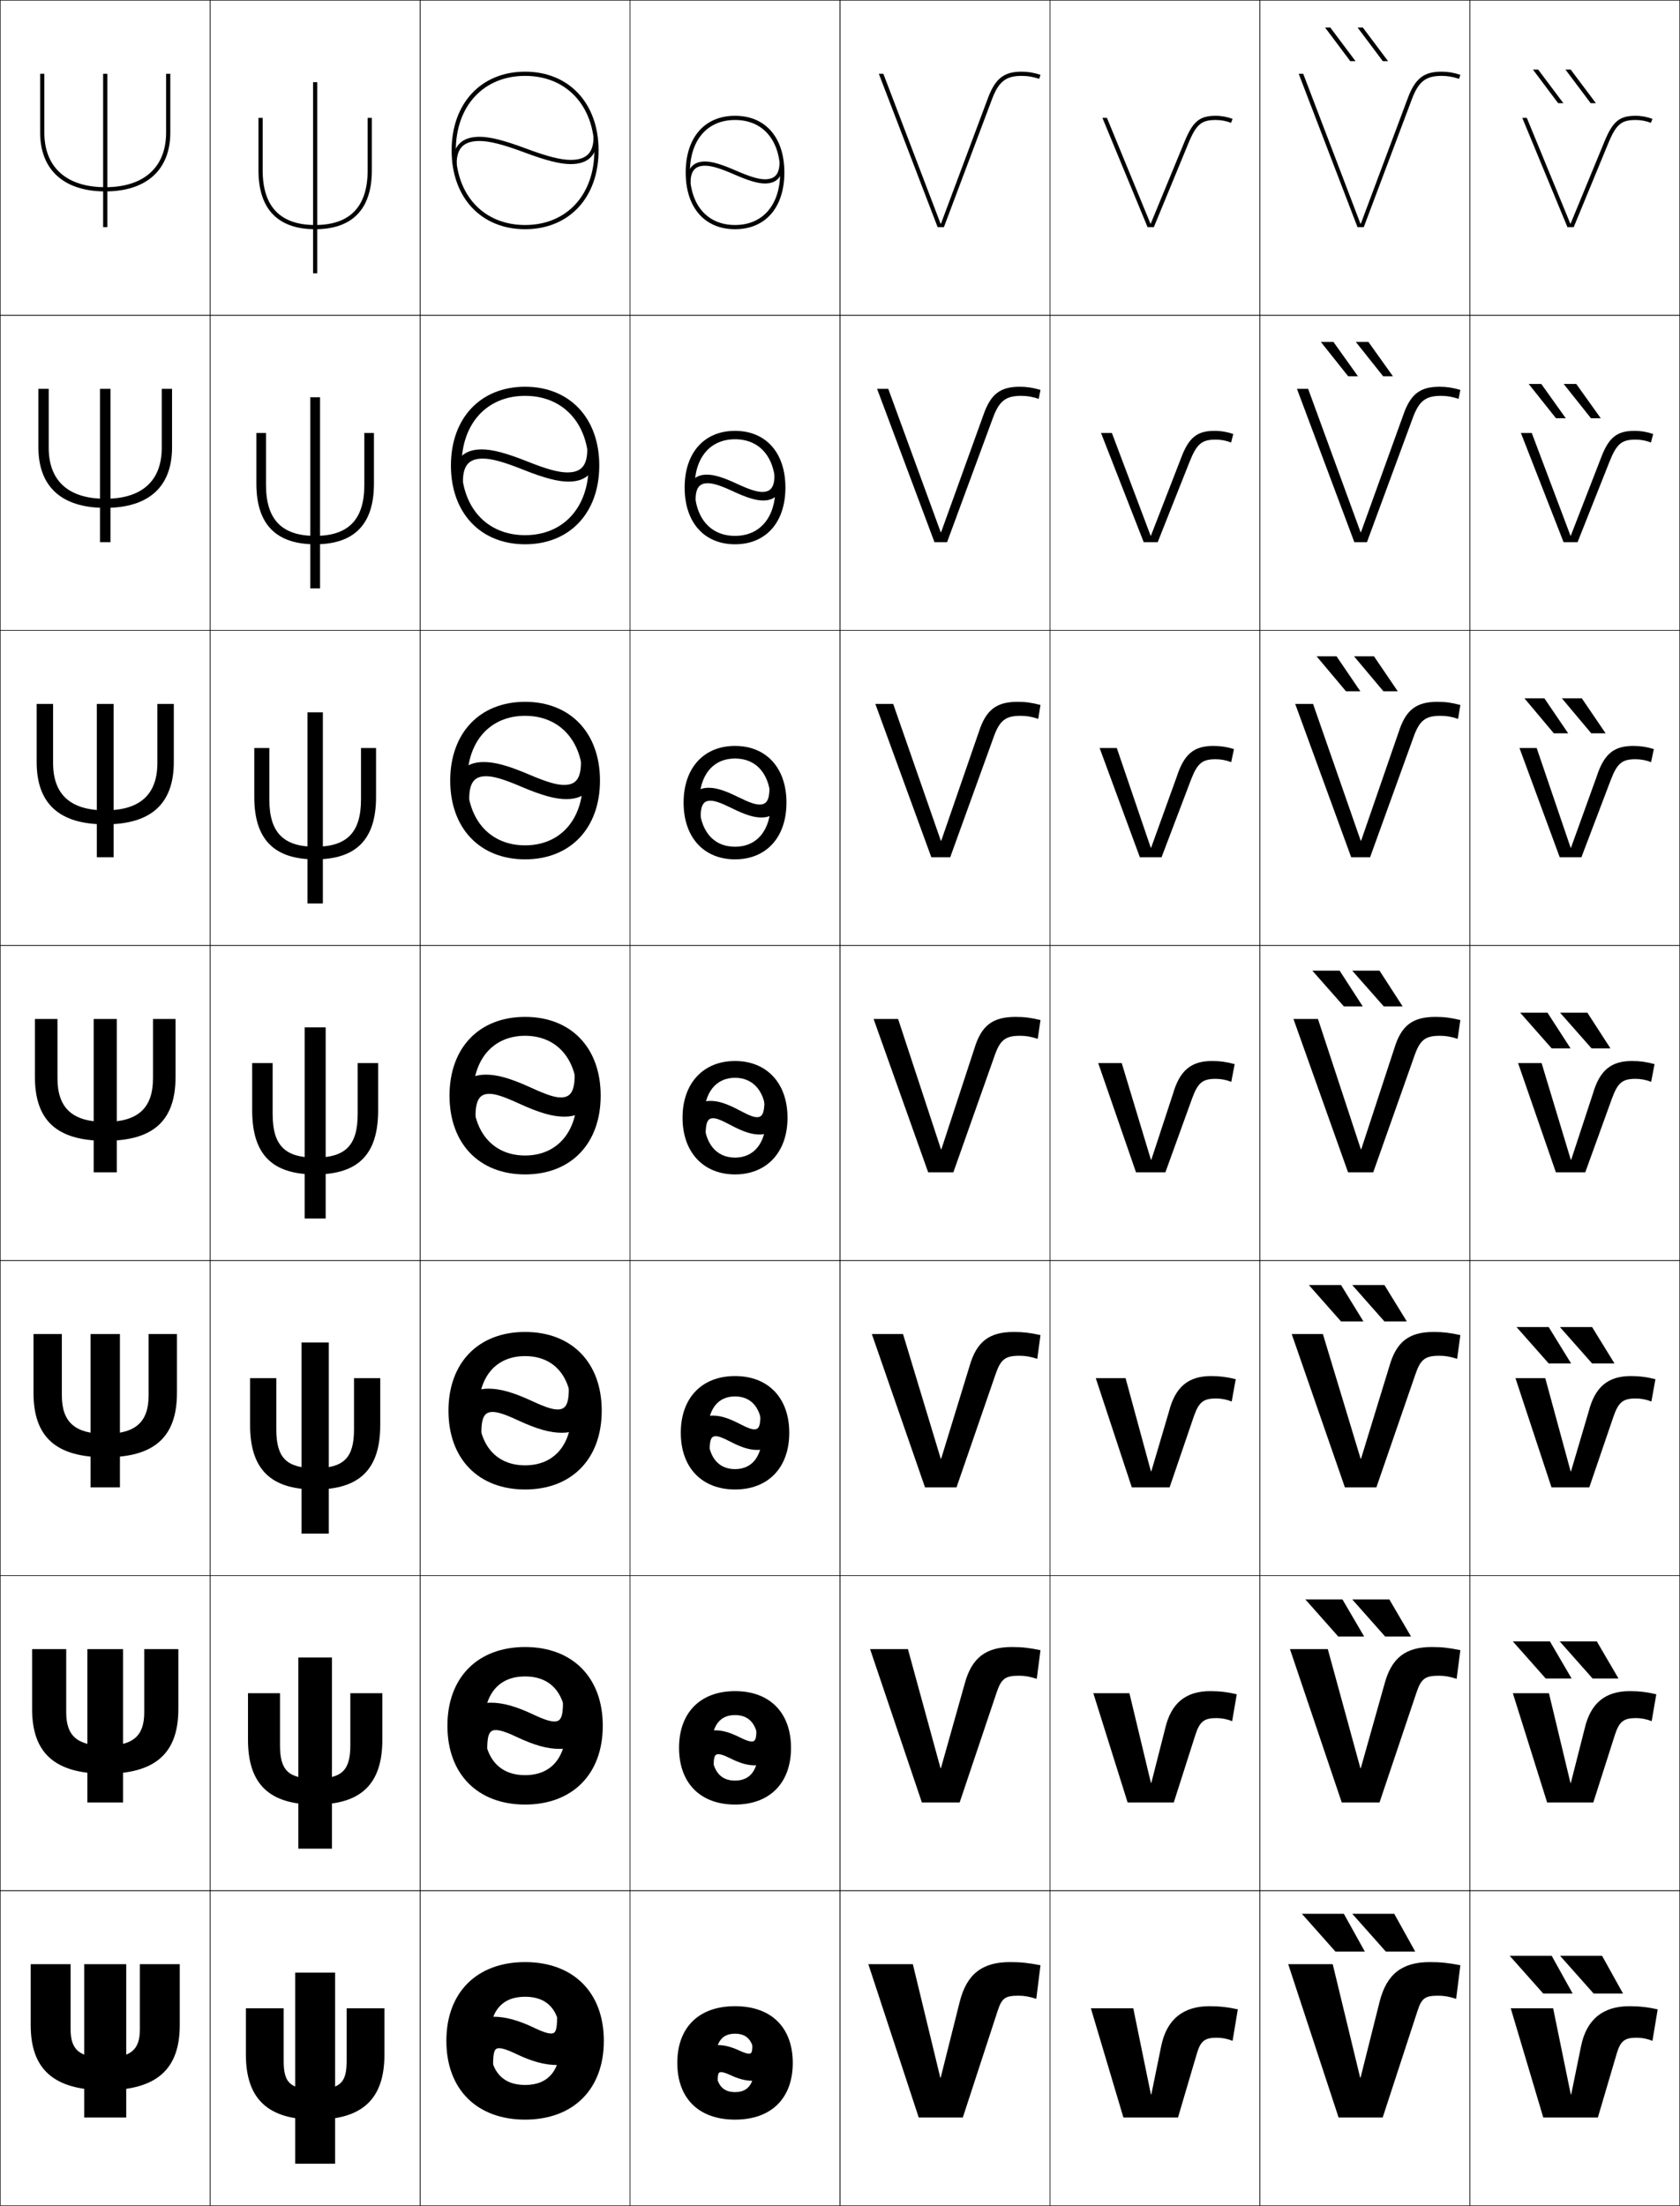 <?xml version="1.0" encoding="utf-8"?>
<!-- Generator: Adobe Illustrator 11 Build 225, SVG Export Plug-In . SVG Version: 6.0.0 Build 78)  -->
<!DOCTYPE svg PUBLIC "-//W3C//DTD SVG 1.0//EN"    "http://www.w3.org/TR/2001/REC-SVG-20010904/DTD/svg10.dtd">
<svg  xmlns="http://www.w3.org/2000/svg" xmlns:xlink="http://www.w3.org/1999/xlink" xmlns:a="http://ns.adobe.com/AdobeSVGViewerExtensions/3.0/"
	 width="800.25" height="1050.25" viewBox="0 0 800.25 1050.25" overflow="visible" enable-background="new 0 0 800.25 1050.25"
	 xml:space="preserve">
		<g id="レイヤー1">
			<g>
				<rect x="0.125" y="0.125" fill="none" stroke="#000000" stroke-width="0.25" width="100" height="150"/> 
				<rect x="0.125" y="150.125" fill="none" stroke="#000000" stroke-width="0.25" width="100" height="150"/> 
				<rect x="0.125" y="300.125" fill="none" stroke="#000000" stroke-width="0.25" width="100" height="150"/> 
				<rect x="0.125" y="450.125" fill="none" stroke="#000000" stroke-width="0.25" width="100" height="150"/> 
				<rect x="0.125" y="600.125" fill="none" stroke="#000000" stroke-width="0.25" width="100" height="150"/> 
				<rect x="0.125" y="750.125" fill="none" stroke="#000000" stroke-width="0.25" width="100" height="150"/> 
				<rect x="0.125" y="900.125" fill="none" stroke="#000000" stroke-width="0.25" width="100" height="150"/> 
				<rect x="100.125" y="0.125" fill="none" stroke="#000000" stroke-width="0.25" width="100" height="150"/> 
				<rect x="100.125" y="150.125" fill="none" stroke="#000000" stroke-width="0.25" width="100" height="150"/> 
				<rect x="100.125" y="300.125" fill="none" stroke="#000000" stroke-width="0.25" width="100" height="150"/> 
				<rect x="100.125" y="450.125" fill="none" stroke="#000000" stroke-width="0.25" width="100" height="150"/> 
				<rect x="100.125" y="600.125" fill="none" stroke="#000000" stroke-width="0.25" width="100" height="150"/> 
				<rect x="100.125" y="750.125" fill="none" stroke="#000000" stroke-width="0.25" width="100" height="150"/> 
				<rect x="100.125" y="900.125" fill="none" stroke="#000000" stroke-width="0.25" width="100" height="150"/> 
				<rect x="200.125" y="0.125" fill="none" stroke="#000000" stroke-width="0.25" width="100" height="150"/> 
				<rect x="200.125" y="150.125" fill="none" stroke="#000000" stroke-width="0.25" width="100" height="150"/> 
				<rect x="200.125" y="300.125" fill="none" stroke="#000000" stroke-width="0.25" width="100" height="150"/> 
				<rect x="200.125" y="450.125" fill="none" stroke="#000000" stroke-width="0.25" width="100" height="150"/> 
				<rect x="200.125" y="600.125" fill="none" stroke="#000000" stroke-width="0.25" width="100" height="150"/> 
				<rect x="200.125" y="750.125" fill="none" stroke="#000000" stroke-width="0.25" width="100" height="150"/> 
				<rect x="200.125" y="900.125" fill="none" stroke="#000000" stroke-width="0.25" width="100" height="150"/> 
				<rect x="300.125" y="0.125" fill="none" stroke="#000000" stroke-width="0.25" width="100" height="150"/> 
				<rect x="300.125" y="150.125" fill="none" stroke="#000000" stroke-width="0.25" width="100" height="150"/> 
				<rect x="300.125" y="300.125" fill="none" stroke="#000000" stroke-width="0.25" width="100" height="150"/> 
				<rect x="300.125" y="450.125" fill="none" stroke="#000000" stroke-width="0.25" width="100" height="150"/> 
				<rect x="300.125" y="600.125" fill="none" stroke="#000000" stroke-width="0.25" width="100" height="150"/> 
				<rect x="300.125" y="750.125" fill="none" stroke="#000000" stroke-width="0.25" width="100" height="150"/> 
				<rect x="300.125" y="900.125" fill="none" stroke="#000000" stroke-width="0.25" width="100" height="150"/> 
				<rect x="400.125" y="0.125" fill="none" stroke="#000000" stroke-width="0.25" width="100" height="150"/> 
				<rect x="400.125" y="150.125" fill="none" stroke="#000000" stroke-width="0.25" width="100" height="150"/> 
				<rect x="400.125" y="300.125" fill="none" stroke="#000000" stroke-width="0.25" width="100" height="150"/> 
				<rect x="400.125" y="450.125" fill="none" stroke="#000000" stroke-width="0.25" width="100" height="150"/> 
				<rect x="400.125" y="600.125" fill="none" stroke="#000000" stroke-width="0.25" width="100" height="150"/> 
				<rect x="400.125" y="750.125" fill="none" stroke="#000000" stroke-width="0.25" width="100" height="150"/> 
				<rect x="400.125" y="900.125" fill="none" stroke="#000000" stroke-width="0.25" width="100" height="150"/> 
				<rect x="500.125" y="0.125" fill="none" stroke="#000000" stroke-width="0.25" width="100" height="150"/> 
				<rect x="500.125" y="150.125" fill="none" stroke="#000000" stroke-width="0.25" width="100" height="150"/> 
				<rect x="500.125" y="300.125" fill="none" stroke="#000000" stroke-width="0.25" width="100" height="150"/> 
				<rect x="500.125" y="450.125" fill="none" stroke="#000000" stroke-width="0.25" width="100" height="150"/> 
				<rect x="500.125" y="600.125" fill="none" stroke="#000000" stroke-width="0.25" width="100" height="150"/> 
				<rect x="500.125" y="750.125" fill="none" stroke="#000000" stroke-width="0.25" width="100" height="150"/> 
				<rect x="500.125" y="900.125" fill="none" stroke="#000000" stroke-width="0.25" width="100" height="150"/> 
				<rect x="600.125" y="0.125" fill="none" stroke="#000000" stroke-width="0.25" width="100" height="150"/> 
				<rect x="600.125" y="150.125" fill="none" stroke="#000000" stroke-width="0.25" width="100" height="150"/> 
				<rect x="600.125" y="300.125" fill="none" stroke="#000000" stroke-width="0.25" width="100" height="150"/> 
				<rect x="600.125" y="450.125" fill="none" stroke="#000000" stroke-width="0.25" width="100" height="150"/> 
				<rect x="600.125" y="600.125" fill="none" stroke="#000000" stroke-width="0.25" width="100" height="150"/> 
				<rect x="600.125" y="750.125" fill="none" stroke="#000000" stroke-width="0.25" width="100" height="150"/> 
				<rect x="600.125" y="900.125" fill="none" stroke="#000000" stroke-width="0.25" width="100" height="150"/> 
				<rect x="700.125" y="0.125" fill="none" stroke="#000000" stroke-width="0.25" width="100" height="150"/> 
				<rect x="700.125" y="150.125" fill="none" stroke="#000000" stroke-width="0.25" width="100" height="150"/> 
				<rect x="700.125" y="300.125" fill="none" stroke="#000000" stroke-width="0.25" width="100" height="150"/> 
				<rect x="700.125" y="450.125" fill="none" stroke="#000000" stroke-width="0.25" width="100" height="150"/> 
				<rect x="700.125" y="600.125" fill="none" stroke="#000000" stroke-width="0.25" width="100" height="150"/> 
				<rect x="700.125" y="750.125" fill="none" stroke="#000000" stroke-width="0.25" width="100" height="150"/> 
				<rect x="700.125" y="900.125" fill="none" stroke="#000000" stroke-width="0.25" width="100" height="150"/> 
			</g>
			<g>
				<path d="M579.125,55.125c-7.693,0-10.885,2.631-14.85,12.237l-16.154,39.161h-0.098
					L527.285,56.125H525.125l21.5,52h3l16.5-40c3.746-9.078,6.294-11,13-11
					c2.492,0,5.07,0.482,7.258,1.357L587.125,56.625
					C584.707,55.658,581.865,55.125,579.125,55.125z"/>
				<path d="M548.223,255.057h-0.132l-18.46-48.933h-5.173l20.333,52h6.667l15.25-38.417
					c3.416-8.563,5.883-10.417,12.417-10.417c2.497,0,5.074,0.488,7.298,1.382
					l1.035-4.048c-2.798-0.98-5.851-1.5-8.916-1.5
					c-8.459,0-12.399,3.247-16.122,13.398L548.223,255.057z"/>
				<path d="M548.324,403.591h-0.167L531.978,356.125h-8.186l19.166,52h10.334l14-36.833
					c3.086-8.049,5.47-9.833,11.833-9.833c2.503,0,5.078,0.493,7.339,1.405
					l1.328-6.238c-3.179-0.994-6.442-1.5-9.834-1.5c-9.225,0-13.913,3.863-17.394,14.559
					L548.324,403.591z"/>
				<path d="M548.426,552.125h-0.201l-13.9-46H523.125l18,52h14l12.75-35.25
					c2.757-7.534,5.059-9.25,11.25-9.25c2.509,0,5.082,0.498,7.379,1.429L588.125,506.625
					c-3.559-1.008-7.033-1.5-10.75-1.5c-9.99,0-15.428,4.479-18.666,15.72L548.426,552.125z"
					/>
				<path d="M548.425,700.458h-0.2L536.157,656.125h-14.199l17.167,52h18l11.5-33.667
					c2.427-7.02,4.646-8.667,10.667-8.667c2.514,0,5.085,0.504,7.419,1.453
					L588.625,656.625c-3.939-1.021-7.625-1.5-11.667-1.5c-10.849,0-17.085,5.077-20.11,16.812
					L548.425,700.458z"/>
				<path d="M548.425,848.792h-0.2L537.991,806.125h-17.199l16.333,52h22l10.25-32.083
					c2.098-6.505,4.234-8.084,10.083-8.084c2.521,0,5.09,0.509,7.46,1.477
					L589.125,806.625c-4.319-1.035-8.216-1.5-12.583-1.5c-11.707,0-18.742,5.674-21.556,17.906
					L548.425,848.792z"/>
				<path d="M579.625,970.125c2.525,0,5.094,0.514,7.5,1.5l2.5-15c-4.699-1.049-8.807-1.5-13.5-1.5
					c-12.564,0-20.398,6.271-23,19l-4.7,23h-0.2l-8.4-41H519.625l15.5,52h26l9-30.5
					C571.893,971.635,573.947,970.125,579.625,970.125z"/>
			</g>
			<g>
				<g>
					<path d="M779.625,970.125c2.525,0,5.094,0.514,7.5,1.5l2.5-15c-4.699-1.049-8.807-1.5-13.5-1.5
						c-12.564,0-20.398,6.271-23,19l-4.7,23h-0.2l-8.4-41H719.625l15.5,52h26l9-30.5
						C771.893,971.635,773.947,970.125,779.625,970.125z"/>
					<g>
						<polygon points="759.125,949.125 743.125,931.125 763.125,931.125 773.125,949.125 "/>
						<polygon points="735.125,949.125 719.125,931.125 739.125,931.125 749.125,949.125 "/>
					</g>
				</g>
				<g>
					<path d="M748.259,848.792h-0.2L737.824,806.125h-17.198l16.333,52h22l10.25-32.083
						c2.097-6.506,4.234-8.084,10.083-8.084c2.521,0,5.09,0.509,7.46,1.477
						L788.959,806.625c-4.319-1.035-8.216-1.5-12.584-1.5
						c-11.706,0-18.741,5.674-21.555,17.906L748.259,848.792z"/>
					<g>
						<polygon points="760.626,781.458 770.959,799.125 758.625,799.125 742.959,781.458 "/>
						<polygon points="738.292,781.458 748.625,799.125 736.292,799.125 720.625,781.458 "/>
					</g>
				</g>
				<g>
					<path d="M748.343,700.458h-0.201L736.074,656.125H721.875l17.167,52h18l11.5-33.667
						c2.427-7.02,4.646-8.666,10.667-8.666c2.514,0,5.086,0.503,7.419,1.452
						L788.542,656.625c-3.938-1.021-7.624-1.5-11.667-1.5
						c-10.848,0-17.084,5.077-20.11,16.813L748.343,700.458z"/>
					<g>
						<polygon points="758.375,631.792 769.042,649.125 758.375,649.125 743.042,631.792 "/>
						<polygon points="737.709,631.792 748.375,649.125 737.709,649.125 722.375,631.792 "/>
					</g>
				</g>
				<g>
					<path d="M748.426,552.125h-0.201l-13.9-46H723.125l18,52h14l12.75-35.25
						c2.757-7.534,5.059-9.25,11.25-9.25c2.509,0,5.082,0.498,7.379,1.429L788.125,506.625
						c-3.559-1.008-7.033-1.5-10.75-1.5c-9.99,0-15.428,4.479-18.666,15.72L748.426,552.125z
						"/>
					<g>
						<polygon points="756.125,482.125 767.125,499.125 758.125,499.125 743.125,482.125 "/>
						<polygon points="737.125,482.125 748.125,499.125 739.125,499.125 724.125,482.125 "/>
					</g>
				</g>
				<g>
					<path d="M748.324,403.591h-0.167l-16.18-47.466h-8.187l19.167,52h10.333l14-36.833
						c3.087-8.048,5.471-9.833,11.834-9.833c2.503,0,5.078,0.493,7.339,1.405
						l1.327-6.238c-3.178-0.994-6.441-1.5-9.833-1.5
						c-9.225,0-13.913,3.863-17.394,14.559L748.324,403.591z"/>
					<g>
						<polygon points="757.981,349.125 743.979,332.458 753.479,332.458 764.814,349.125 "/>
						<polygon points="740.15,349.125 726.147,332.458 735.646,332.458 746.983,349.125 "/>
					</g>
				</g>
				<g>
					<path d="M748.223,255.057h-0.132L729.632,206.125h-5.174l20.334,52h6.666l15.25-38.417
						c3.417-8.563,5.883-10.417,12.417-10.417c2.498,0,5.074,0.488,7.298,1.381
						l1.035-4.048c-2.798-0.98-5.851-1.5-8.916-1.5
						c-8.459,0-12.399,3.247-16.122,13.398L748.223,255.057z"/>
					<g>
						<polygon points="757.839,199.125 744.833,182.792 750.832,182.792 762.504,199.125 "/>
						<polygon points="741.177,199.125 728.171,182.792 734.169,182.792 745.842,199.125 "/>
					</g>
				</g>
				<g>
					<path d="M779.125,55.125c-7.693,0-10.885,2.631-14.85,12.237l-16.154,39.161h-0.098
						L727.285,56.125H725.125l21.5,52h3l16.5-40c3.746-9.078,6.294-11,13-11
						c2.492,0,5.07,0.482,7.258,1.357L787.125,56.625
						C784.707,55.658,781.865,55.125,779.125,55.125z"/>
					<g>
						<polygon points="757.695,49.125 745.688,33.125 748.186,33.125 760.193,49.125 "/>
						<polygon points="742.202,49.125 730.193,33.125 732.691,33.125 744.7,49.125 "/>
					</g>
				</g>
			</g>
			<g>
				<g>
					<path d="M250.125,934.125c-22.752,0-37.5,14.226-37.5,37.5c0,23.272,14.748,37.5,37.5,37.5v-16.5
						c-10.945,0-17-6.673-17-21c0-14.329,6.055-21,17-21s17,6.671,17,21c0,14.327-6.055,21-17,21v16.5
						c22.752,0,37.5-14.228,37.5-37.5C287.625,948.351,272.877,934.125,250.125,934.125z"/>
					<path d="M265.375,960.125c0,6.732-0.832,8-2.859,8c-1.457,0-3.947-0.719-7.625-2.5
						c-8.019-3.881-14.192-5.5-20.016-5.5c-9.836,0-15.25,6.754-15.25,23h15.25
						c0-6.732,0.832-8,2.859-8c1.457,0,3.947,0.719,7.625,2.5c8.019,3.881,14.192,5.5,20.016,5.5
						c9.836,0,15.25-6.754,15.25-23H265.375z"/>
				</g>
				<g>
					<path d="M250.125,784.125c-22.449,0-37,14.365-37,37.5c0,23.132,14.551,37.5,37,37.5v-14
						c-12.244,0-19.6-8.022-19.6-23.5c0-15.479,7.356-23.5,19.6-23.5
						s19.6,8.021,19.6,23.5c0,15.478-7.356,23.5-19.6,23.5v14c22.449,0,37-14.368,37-37.5
						C287.125,798.49,272.574,784.125,250.125,784.125z"/>
					<path d="M268.167,810.625c0,7.233-1.277,8.952-4.115,8.952
						c-1.847,0-4.714-0.819-9.708-3.173c-8.816-4.178-14.951-5.779-20.628-5.779
						c-9.718,0-15.257,6.505-15.257,22h13.625c0-7.234,1.277-8.953,4.115-8.953
						c1.847,0,4.714,0.819,9.708,3.174c8.816,4.177,14.951,5.779,20.628,5.779
						c9.718,0,15.257-6.505,15.257-22H268.167z"/>
				</g>
				<g>
					<path d="M250.125,634.125c-22.146,0-36.5,14.506-36.5,37.5c0,22.992,14.354,37.5,36.5,37.5v-11.5
						c-13.543,0-22.2-9.371-22.2-26c0-16.631,8.657-26,22.2-26s22.2,9.369,22.2,26
						c0,16.629-8.657,26-22.2,26v11.5c22.146,0,36.5-14.508,36.5-37.5
						C286.625,648.631,272.271,634.125,250.125,634.125z"/>
					<path d="M270.96,661.125c0,7.735-1.723,9.905-5.372,9.905
						c-2.237,0-5.481-0.92-11.792-3.846c-9.613-4.476-15.709-6.06-21.24-6.06
						c-9.599,0-15.264,6.256-15.264,21h11.999c0-7.735,1.722-9.905,5.371-9.905
						c2.238,0,5.482,0.92,11.793,3.846c9.612,4.475,15.708,6.06,21.24,6.06
						c9.599,0,15.265-6.257,15.265-21H270.96z"/>
				</g>
				<g>
					<path d="M250.125,484.125c-21.844,0-36,14.646-36,37.5c0,22.852,14.156,37.5,36,37.5v-9
						c-14.842,0-24.8-10.72-24.8-28.5c0-17.781,9.958-28.5,24.8-28.5
						s24.8,10.719,24.8,28.5c0,17.78-9.958,28.5-24.8,28.5v9c21.844,0,36-14.648,36-37.5
						C286.125,498.771,271.969,484.125,250.125,484.125z"/>
					<path d="M273.752,511.625c0,8.236-2.168,10.857-6.627,10.857
						c-2.628,0-6.249-1.021-13.876-4.519c-10.41-4.772-16.468-6.339-21.853-6.339
						c-9.48,0-15.271,6.007-15.271,20h10.373c0-8.236,2.167-10.857,6.627-10.857
						c2.628,0,6.25,1.02,13.877,4.519c10.41,4.771,16.467,6.339,21.852,6.339
						c9.48,0,15.271-6.008,15.271-20H273.752z"/>
				</g>
				<g>
					<path d="M214.458,371.625c0,22.711,14.126,37.5,35.667,37.5v-6.667
						c-16.474,0-27.533-11.902-27.533-30.833c0-18.933,11.06-30.833,27.533-30.833
						c16.474,0,27.533,11.901,27.533,30.833c0,18.931-11.059,30.833-27.533,30.833V409.125
						c21.541,0,35.667-14.789,35.667-37.5c0-22.712-14.126-37.5-35.667-37.5
						C228.584,334.125,214.458,348.913,214.458,371.625z"/>
					<path d="M223.504,380.458c0-8.026,2.565-10.905,8.05-10.905
						c3.34,0,7.892,1.202,16.373,4.824c10.433,4.457,16.66,6.081,21.922,6.081
						c9.149,0,14.444-5.463,14.444-17.667h-7.546c0,8.027-2.565,10.905-8.05,10.905
						c-3.339,0-7.892-1.202-16.372-4.825c-10.434-4.457-16.661-6.081-21.922-6.081
						c-9.148,0-14.443,5.463-14.443,17.667H223.504z"/>
				</g>
				<g>
					<path d="M214.792,221.625c0,22.57,14.096,37.5,35.333,37.5v-4.333
						c-18.106,0-30.267-13.084-30.267-33.167S232.019,188.458,250.125,188.458
						s30.267,13.084,30.267,33.167S268.231,254.792,250.125,254.792V259.125
						c21.238,0,35.333-14.93,35.333-37.5c0-22.571-14.096-37.5-35.333-37.5
						S214.792,199.054,214.792,221.625z"/>
					<path d="M220.511,229.292c0-7.817,2.962-10.952,9.472-10.952
						c4.051,0,9.525,1.403,18.868,5.13c10.445,4.167,16.854,5.822,21.992,5.822
						c8.817,0,13.616-4.918,13.616-15.333h-4.719c0,7.817-2.963,10.952-9.473,10.952
						c-4.051,0-9.526-1.403-18.868-5.13c-10.446-4.167-16.854-5.822-21.992-5.822
						c-8.817,0-13.615,4.918-13.615,15.333H220.511z"/>
				</g>
				<g>
					<path d="M215.125,71.625c0,22.43,14.065,37.5,35,37.5v-2c-19.738,0-33-14.267-33-35.5
						s13.262-35.5,33-35.5s33,14.267,33,35.5s-13.262,35.5-33,35.5v2c20.935,0,35-15.07,35-37.5
						s-14.065-37.5-35-37.5S215.125,49.195,215.125,71.625z"/>
					<path d="M217.518,78.125c0-7.607,3.36-11,10.895-11c4.762,0,11.151,1.626,21.363,5.437
						c10.449,3.899,17.047,5.563,22.062,5.563c8.485,0,12.788-4.374,12.788-13h-1.892
						c0,7.607-3.36,11-10.896,11c-4.763,0-11.152-1.626-21.363-5.437
						C240.025,66.789,233.428,65.125,228.413,65.125c-8.485,0-12.787,4.374-12.787,13H217.518z
						"/>
				</g>
			</g>
			<g>
				<g>
					<path d="M350.125,955.125c-17.561,0-27.5,10.397-27.5,27c0,16.599,9.939,27,27.5,27v-13.103
						c-6.198,0-9.4-3.78-9.4-13.897c0-10.118,3.202-13.901,9.4-13.901
						s9.399,3.783,9.399,13.901c0,10.117-3.201,13.897-9.399,13.897V1009.125
						c17.561,0,27.5-10.401,27.5-27C377.625,965.522,367.686,955.125,350.125,955.125z"/>
					<path d="M358.375,973.625c0,3.512-0.418,4.105-1.587,4.105
						c-0.815,0-2.226-0.368-4.125-1.264C348.325,974.424,345.025,973.625,341.875,973.625
						c-5.32,0-8.25,3.449-8.25,12l8.25,5c0-3.513,0.418-4.105,1.586-4.105
						c0.816,0,2.226,0.367,4.125,1.263C351.924,989.826,355.225,990.625,358.375,990.625
						c5.32,0,8.25-3.449,8.25-12L358.375,973.625z"/>
				</g>
				<g>
					<path d="M350.125,805.125c-16.691,0-26.667,10.405-26.667,27c0,16.592,9.976,27,26.667,27
						v-11.402c-7.111,0-11.2-4.785-11.2-15.598c0-10.813,4.088-15.601,11.2-15.601
						c7.112,0,11.2,4.787,11.2,15.601c0,10.812-4.088,15.598-11.2,15.598V859.125
						c16.691,0,26.667-10.408,26.667-27C376.791,815.53,366.815,805.125,350.125,805.125z"/>
					<path d="M360.291,823.791c0,4.337-0.653,5.321-2.224,5.321
						c-1.056,0-2.627-0.465-5.5-1.903c-5.051-2.528-8.524-3.418-11.859-3.418
						c-5.644,0-8.917,3.675-8.917,12.834l8.167,3.833
						c0-4.337,0.654-5.32,2.224-5.32c1.055,0,2.626,0.463,5.5,1.902
						c5.05,2.528,8.525,3.418,11.859,3.418c5.645,0,8.917-3.674,8.917-12.833
						L360.291,823.791z"/>
				</g>
				<g>
					<path d="M350.125,655.125c-15.822,0-25.833,10.412-25.833,27c0,16.585,10.011,27,25.833,27
						v-9.701c-8.025,0-13-5.791-13-17.299s4.975-17.301,13-17.301
						c8.025,0,13,5.793,13,17.301s-4.975,17.299-13,17.299V709.125
						c15.821,0,25.833-10.415,25.833-27C375.958,665.537,365.946,655.125,350.125,655.125z"/>
					<path d="M362.208,673.958c0,5.162-0.891,6.535-2.862,6.535
						c-1.294,0-3.036-0.542-6.875-2.542c-5.778-2.981-9.41-3.993-12.929-3.993
						c-5.967,0-9.583,3.9-9.583,13.667l8.083,2.667
						c0-5.162,0.891-6.535,2.862-6.535c1.294,0,3.032,0.549,6.875,2.542
						c5.772,2.993,9.411,3.993,12.929,3.993c5.968,0,9.584-3.9,9.584-13.667
						L362.208,673.958z"/>
				</g>
				<g>
					<path d="M350.125,505.125c-14.952,0-25,10.42-25,27c0,16.578,10.048,27,25,27v-8
						c-8.938,0-14.8-6.797-14.8-19s5.861-19,14.8-19s14.8,6.797,14.8,19
						s-5.861,19-14.8,19v8c14.952,0,25-10.422,25-27C375.125,515.545,365.077,505.125,350.125,505.125z"/>
					<path d="M364.125,524.125c0,5.986-1.127,7.75-3.5,7.75c-1.533,0-3.441-0.629-8.25-3.182
						c-6.498-3.451-10.297-4.568-14-4.568c-6.291,0-10.25,4.125-10.25,14.5l8,1.5
						c0-5.986,1.127-7.75,3.5-7.75c1.533,0,3.441,0.629,8.25,3.182
						c6.498,3.451,10.297,4.568,14,4.568c6.291,0,10.25-4.125,10.25-14.5L364.125,524.125z"/>
				</g>
				<g>
					<path d="M325.625,382.125c0,16.603,9.701,27,24.5,27v-6
						c-10.379,0-17.033-7.725-17.033-21c0-13.275,6.653-21,17.033-21
						s17.034,7.725,17.034,21c0,13.275-6.654,21-17.034,21V409.125
						c14.8,0,24.5-10.397,24.5-27c0-16.605-9.7-27-24.5-27
						C335.325,355.125,325.625,365.52,325.625,382.125z"/>
					<path d="M333.724,389.125c0-5.888,1.465-7.91,4.647-7.91
						c2.043,0,4.703,0.819,10.12,3.503c6.646,3.293,10.632,4.483,14.22,4.483
						c6.127,0,9.747-3.897,9.747-13.077l-5.933-1c0,5.888-1.465,7.91-4.647,7.91
						c-2.044,0-4.703-0.82-10.12-3.503c-6.647-3.293-10.633-4.484-14.22-4.484
						c-6.127,0-9.747,3.897-9.747,13.077L333.724,389.125z"/>
				</g>
				<g>
					<path d="M326.125,232.125c0,16.629,9.353,27,24,27v-4c-11.821,0-19.267-8.652-19.267-23
						c0-14.347,7.446-23,19.267-23c11.82,0,19.267,8.653,19.267,23
						c0,14.348-7.446,23-19.267,23v4c14.647,0,24-10.371,24-27c0-16.629-9.353-27-24-27
						S326.125,215.496,326.125,232.125z"/>
					<path d="M331.324,238.125c0-5.791,1.803-8.071,5.795-8.071
						c2.551,0,5.957,1.023,11.989,3.825c6.784,3.151,10.966,4.399,14.44,4.399
						c5.963,0,9.244-3.67,9.244-11.654l-3.865-0.5c0,5.791-1.804,8.07-5.795,8.07
						c-2.556,0-5.961-1.023-11.99-3.825c-6.787-3.153-10.97-4.4-14.439-4.4
						c-5.963,0-9.244,3.67-9.244,11.654L331.324,238.125z"/>
				</g>
				<g>
					<path d="M326.625,82.125c0,16.654,9.005,27,23.5,27v-2c-13.262,0-21.5-9.58-21.5-25
						c0-15.419,8.238-25,21.5-25s21.5,9.581,21.5,25c0,15.42-8.238,25-21.5,25v2
						c14.495,0,23.5-10.346,23.5-27s-9.005-27-23.5-27S326.625,65.471,326.625,82.125z"/>
					<path d="M328.923,87.125c0-5.692,2.142-8.231,6.942-8.231
						c3.061,0,7.205,1.24,13.859,4.147c6.916,3.024,11.301,4.314,14.66,4.314
						c5.799,0,8.74-3.442,8.74-10.23h-1.798c0,5.692-2.142,8.23-6.942,8.23
						c-3.066,0-7.211-1.24-13.859-4.146c-6.922-3.025-11.307-4.315-14.66-4.315
						c-5.799,0-8.74,3.442-8.74,10.231H328.923z"/>
				</g>
			</g>
			<g>
				<g>
					<rect x="40.125" y="935.125" width="20" height="73"/> 
					<path d="M50.125,995.125c24.869,0,35.5-10.279,35.5-31v-29h-19v31c0,9.871-4.36,13.5-16.5,13.5
						s-16.5-3.629-16.5-13.5v-31h-19v29C14.625,984.846,25.256,995.125,50.125,995.125z"/>
				</g>
				<g>
					<rect x="41.625" y="785.125" width="17" height="73"/> 
					<path d="M50.125,844.458c24.243,0,34.833-10.048,34.833-30.833v-28.5h-16.25v30.083
						c0,11.304-5.295,15.917-18.583,15.917c-13.288,0-18.583-4.613-18.583-15.917V785.125
						H15.292v28.5C15.292,834.41,25.882,844.458,50.125,844.458z"/>
				</g>
				<g>
					<rect x="43.125" y="635.125" width="14" height="73"/> 
					<path d="M50.125,693.792c23.616,0,34.167-9.817,34.167-30.667v-28H70.792v29.167
						c0,12.735-6.229,18.333-20.667,18.333c-14.437,0-20.667-5.598-20.667-18.333V635.125
						h-13.5v28C15.958,683.975,26.509,693.792,50.125,693.792z"/>
				</g>
				<g>
					<rect x="44.625" y="485.125" width="11" height="73"/> 
					<path d="M50.125,543.125c22.99,0,33.5-9.586,33.5-30.5v-27.5h-10.75v28.25c0,14.168-7.165,20.75-22.75,20.75
						s-22.75-6.582-22.75-20.75v-28.25h-10.75v27.5C16.625,533.539,27.135,543.125,50.125,543.125z"/>
				</g>
				<g>
					<rect x="46.125" y="335.125" width="8" height="73"/> 
					<path d="M50.125,392.458c21.905,0,32.667-9.841,32.667-29.667v-27.667h-7.833v28.167
						c0,14.953-8.3,22.5-24.833,22.5c-16.533,0-24.833-7.546-24.833-22.5
						v-28.167h-7.833v27.667C17.458,382.617,28.22,392.458,50.125,392.458z"/>
				</g>
				<g>
					<rect x="47.625" y="185.125" width="5" height="73"/> 
					<path d="M50.125,241.792c20.82,0,31.833-10.095,31.833-28.833V185.125h-4.917v28.083
						c0,15.738-9.436,24.25-26.917,24.25s-26.917-8.512-26.917-24.25V185.125h-4.917v27.833
						C18.292,231.697,29.305,241.792,50.125,241.792z"/>
				</g>
				<g>
					<rect x="49.125" y="35.125" width="2" height="73"/> 
					<path d="M50.125,91.125c19.735,0,31-10.35,31-28v-28h-2v28c0,16.523-10.57,26-29,26s-29-9.477-29-26v-28
						h-2v28C19.125,80.775,30.39,91.125,50.125,91.125z"/>
				</g>
			</g>
			<g>
				<g>
					<rect x="140.625" y="939.125" width="19" height="91"/> 
					<path d="M150.125,1009.125c22.297,0,33-9.633,33-31v-22h-18v25c0,10.625-3.116,13.5-15,13.5s-15-2.875-15-13.5v-25
						h-18v22C117.125,999.492,127.828,1009.125,150.125,1009.125z"/>
				</g>
				<g>
					<rect x="142.125" y="789.125" width="16" height="91"/> 
					<path d="M150.125,859.125c21.727,0,32-9.617,32-30.834V806.125h-15.25v24.75
						c0,12.081-4.046,15.916-16.75,15.916c-12.705,0-16.75-3.835-16.75-15.916v-24.75h-15.25
						v22.166C118.125,849.508,128.397,859.125,150.125,859.125z"/>
				</g>
				<g>
					<rect x="143.625" y="639.125" width="13" height="91"/> 
					<path d="M150.125,709.125c21.158,0,31-9.602,31-30.667V656.125h-12.5v24.5
						c0,13.538-4.975,18.333-18.5,18.333s-18.5-4.795-18.5-18.333v-24.5h-12.5v22.333
						C119.125,699.523,128.967,709.125,150.125,709.125z"/>
				</g>
				<g>
					<rect x="145.125" y="489.125" width="10" height="91"/> 
					<path d="M150.125,559.125c20.588,0,30-9.586,30-30.5v-22.5h-9.75v24.25c0,14.994-5.904,20.75-20.25,20.75
						s-20.25-5.756-20.25-20.75v-24.25h-9.75v22.5C120.125,549.539,129.537,559.125,150.125,559.125z"/>
				</g>
				<g>
					<rect x="146.458" y="339.125" width="7.333" height="91"/> 
					<path d="M150.125,409.125c19.455,0,29-9.396,29-29.667v-23.333h-7.167v24.5
						c0,15.748-6.74,22.5-21.833,22.5c-15.094,0-21.833-6.752-21.833-22.5v-24.5H121.125v23.333
						C121.125,399.729,130.669,409.125,150.125,409.125z"/>
				</g>
				<g>
					<rect x="147.792" y="189.125" width="4.667" height="91"/> 
					<path d="M150.125,259.125c18.322,0,28-9.206,28-28.833V206.125h-4.583v24.75
						c0,16.5-7.576,24.25-23.417,24.25s-23.417-7.75-23.417-24.25v-24.75H122.125v24.167
						C122.125,249.919,131.803,259.125,150.125,259.125z"/>
				</g>
				<g>
					<rect x="149.125" y="39.125" width="2" height="91"/> 
					<path d="M150.125,109.125c17.189,0,27-9.016,27-28v-25h-2v25c0,17.254-8.411,26-25,26s-25-8.746-25-26v-25
						h-2v25C123.125,100.109,132.936,109.125,150.125,109.125z"/>
				</g>
			</g>
			<g>
				<path d="M485.125,950.126c2.823,0,5.111,0.403,8.5,1.5l2-16.001
					c-5.758-1.119-9.486-1.5-14.5-1.5c-13.217,0-20.645,5.628-24,19l-9.033,36h-0.2
					l-13.066-54H413.625l24,73h21l16.5-50.5C477.164,951.317,478.688,950.126,485.125,950.126z"/>
				<path d="M485.375,797.792c2.827,0,5.129,0.401,8.481,1.484L495.625,785.625
					c-5.36-1.11-8.897-1.5-13.584-1.5c-12.46,0-19.227,5.081-22.58,17.696
					l-11.261,39.976H448L432.483,785.125h-18.025l24.667,73h18l17.562-52.217
					C476.92,799.225,478.792,797.792,485.375,797.792z"/>
				<path d="M485.625,645.459c2.832,0,5.146,0.398,8.464,1.469L495.625,635.625
					c-4.962-1.101-8.308-1.5-12.667-1.5c-11.705,0-17.809,4.534-21.16,16.394
					L448.31,694.469h-0.2L430.143,635.125h-14.851l25.333,73h15l18.624-53.933
					C476.677,647.133,478.897,645.459,485.625,645.459z"/>
				<path d="M485.875,493.126c2.836,0,5.164,0.396,8.445,1.452L495.625,485.625
					c-4.564-1.092-7.718-1.5-11.75-1.5c-10.949,0-16.391,3.987-19.74,15.09
					l-15.717,47.926h-0.2L427.801,485.125H416.125l26,73h12l19.687-55.648
					C476.434,495.041,479.002,493.126,485.875,493.126z"/>
				<path d="M486.125,340.792c2.85,0,5.186,0.395,8.427,1.437L495.625,335.625
					c-4.165-1.087-7.129-1.5-10.833-1.5c-10.057,0-15.094,3.706-18.494,14.226
					l-17.944,51.9h-0.2l-22.694-65.127h-8.501l26.667,73h9l20.749-57.365
					C476.18,342.977,479.035,340.792,486.125,340.792z"/>
				<path d="M486.375,188.458c2.863,0,5.208,0.395,8.409,1.421L495.625,185.625
					c-3.765-1.082-6.539-1.5-9.917-1.5c-9.162,0-13.795,3.425-17.246,13.363l-20.173,55.875
					h-0.2L423.117,185.125h-5.325l27.333,73h6l21.811-59.082
					C475.926,190.912,479.069,188.458,486.375,188.458z"/>
				<path d="M472.498,47.326C475.672,38.848,479.104,36.125,486.625,36.125
					c2.877,0,5.23,0.395,8.391,1.405L495.625,35.625c-3.364-1.076-5.949-1.5-9-1.5
					c-8.27,0-12.498,3.144-16,12.5l-22.4,59.85h-0.2L420.775,35.125H418.625l28,73h3
					L472.498,47.326z"/>
			</g>
			<g>
				<g>
					<path d="M685.125,950.126c2.823,0,5.111,0.403,8.5,1.5l2-16.001
						c-5.758-1.119-9.486-1.5-14.5-1.5c-13.217,0-20.645,5.628-24,19l-9.033,36h-0.2
						l-13.066-54H613.625l24,73h21l16.5-50.5C677.164,951.317,678.688,950.126,685.125,950.126z"/>
					<g>
						<polygon points="660.125,929.125 644.125,911.125 664.125,911.125 674.125,929.125 "/>
						<polygon points="636.125,929.125 620.125,911.125 640.125,911.125 650.125,929.125 "/>
					</g>
				</g>
				<g>
					<path d="M685.375,797.792c2.827,0,5.129,0.401,8.481,1.484L695.625,785.625
						c-5.36-1.11-8.897-1.5-13.583-1.5c-12.462,0-19.228,5.081-22.58,17.696
						l-11.262,39.976H648L632.483,785.125h-18.025l24.667,73h18l17.562-52.217
						C676.921,799.225,678.792,797.792,685.375,797.792z"/>
					<g>
						<polygon points="661.791,761.458 672.125,779.125 659.792,779.125 644.125,761.458 "/>
						<polygon points="639.458,761.458 649.791,779.125 637.458,779.125 621.791,761.458 "/>
					</g>
				</g>
				<g>
					<path d="M685.625,645.459c2.832,0,5.146,0.398,8.464,1.469L695.625,635.625
						c-4.962-1.101-8.308-1.5-12.667-1.5c-11.705,0-17.809,4.534-21.16,16.394
						L648.31,694.469h-0.2L630.143,635.125h-14.851l25.333,73h15l18.624-53.933
						C676.677,647.133,678.897,645.459,685.625,645.459z"/>
					<g>
						<polygon points="659.458,611.792 670.125,629.125 659.458,629.125 644.125,611.792 "/>
						<polygon points="638.792,611.792 649.458,629.125 638.792,629.125 623.458,611.792 "/>
					</g>
				</g>
				<g>
					<path d="M685.875,493.126c2.836,0,5.164,0.396,8.445,1.452L695.625,485.625
						c-4.564-1.092-7.718-1.5-11.75-1.5c-10.949,0-16.391,3.987-19.74,15.09
						l-15.717,47.926h-0.2L627.801,485.125H616.125l26,73h12l19.687-55.648
						C676.434,495.041,679.002,493.126,685.875,493.126z"/>
					<g>
						<polygon points="657.125,462.125 668.125,479.125 659.125,479.125 644.125,462.125 "/>
						<polygon points="638.125,462.125 649.125,479.125 640.125,479.125 625.125,462.125 "/>
					</g>
				</g>
				<g>
					<path d="M686.125,340.792c2.85,0,5.187,0.395,8.427,1.437L695.625,335.625
						c-4.165-1.087-7.128-1.5-10.834-1.5c-10.056,0-15.093,3.706-18.493,14.226
						l-17.944,51.9h-0.2l-22.694-65.127h-8.501l26.667,73h9l20.748-57.365
						C676.18,342.977,679.035,340.792,686.125,340.792z"/>
					<g>
						<polygon points="658.981,329.125 644.979,312.458 654.479,312.458 665.814,329.125 "/>
						<polygon points="641.15,329.125 627.147,312.458 636.647,312.458 647.983,329.125 "/>
					</g>
				</g>
				<g>
					<path d="M686.375,188.458c2.863,0,5.208,0.395,8.409,1.421L695.625,185.625
						c-3.765-1.082-6.539-1.5-9.917-1.5c-9.162,0-13.795,3.425-17.246,13.363
						l-20.173,55.875h-0.2L623.117,185.125h-5.325l27.333,73h6l21.811-59.082
						C675.926,190.912,679.069,188.458,686.375,188.458z"/>
					<g>
						<polygon points="658.839,179.125 645.833,162.792 651.832,162.792 663.504,179.125 "/>
						<polygon points="642.177,179.125 629.171,162.792 635.17,162.792 646.842,179.125 "/>
					</g>
				</g>
				<g>
					<path d="M672.498,47.326C675.672,38.848,679.104,36.125,686.625,36.125
						c2.877,0,5.23,0.395,8.391,1.405L695.625,35.625c-3.364-1.076-5.949-1.5-9-1.5
						c-8.27,0-12.498,3.144-16,12.5l-22.4,59.85h-0.2L620.775,35.125H618.625l28,73h3
						L672.498,47.326z"/>
					<g>
						<polygon points="658.695,29.125 646.687,13.125 649.186,13.125 661.193,29.125 "/>
						<polygon points="643.202,29.125 631.193,13.125 633.692,13.125 645.7,29.125 "/>
					</g>
				</g>
			</g>
		</g>
	</svg>

